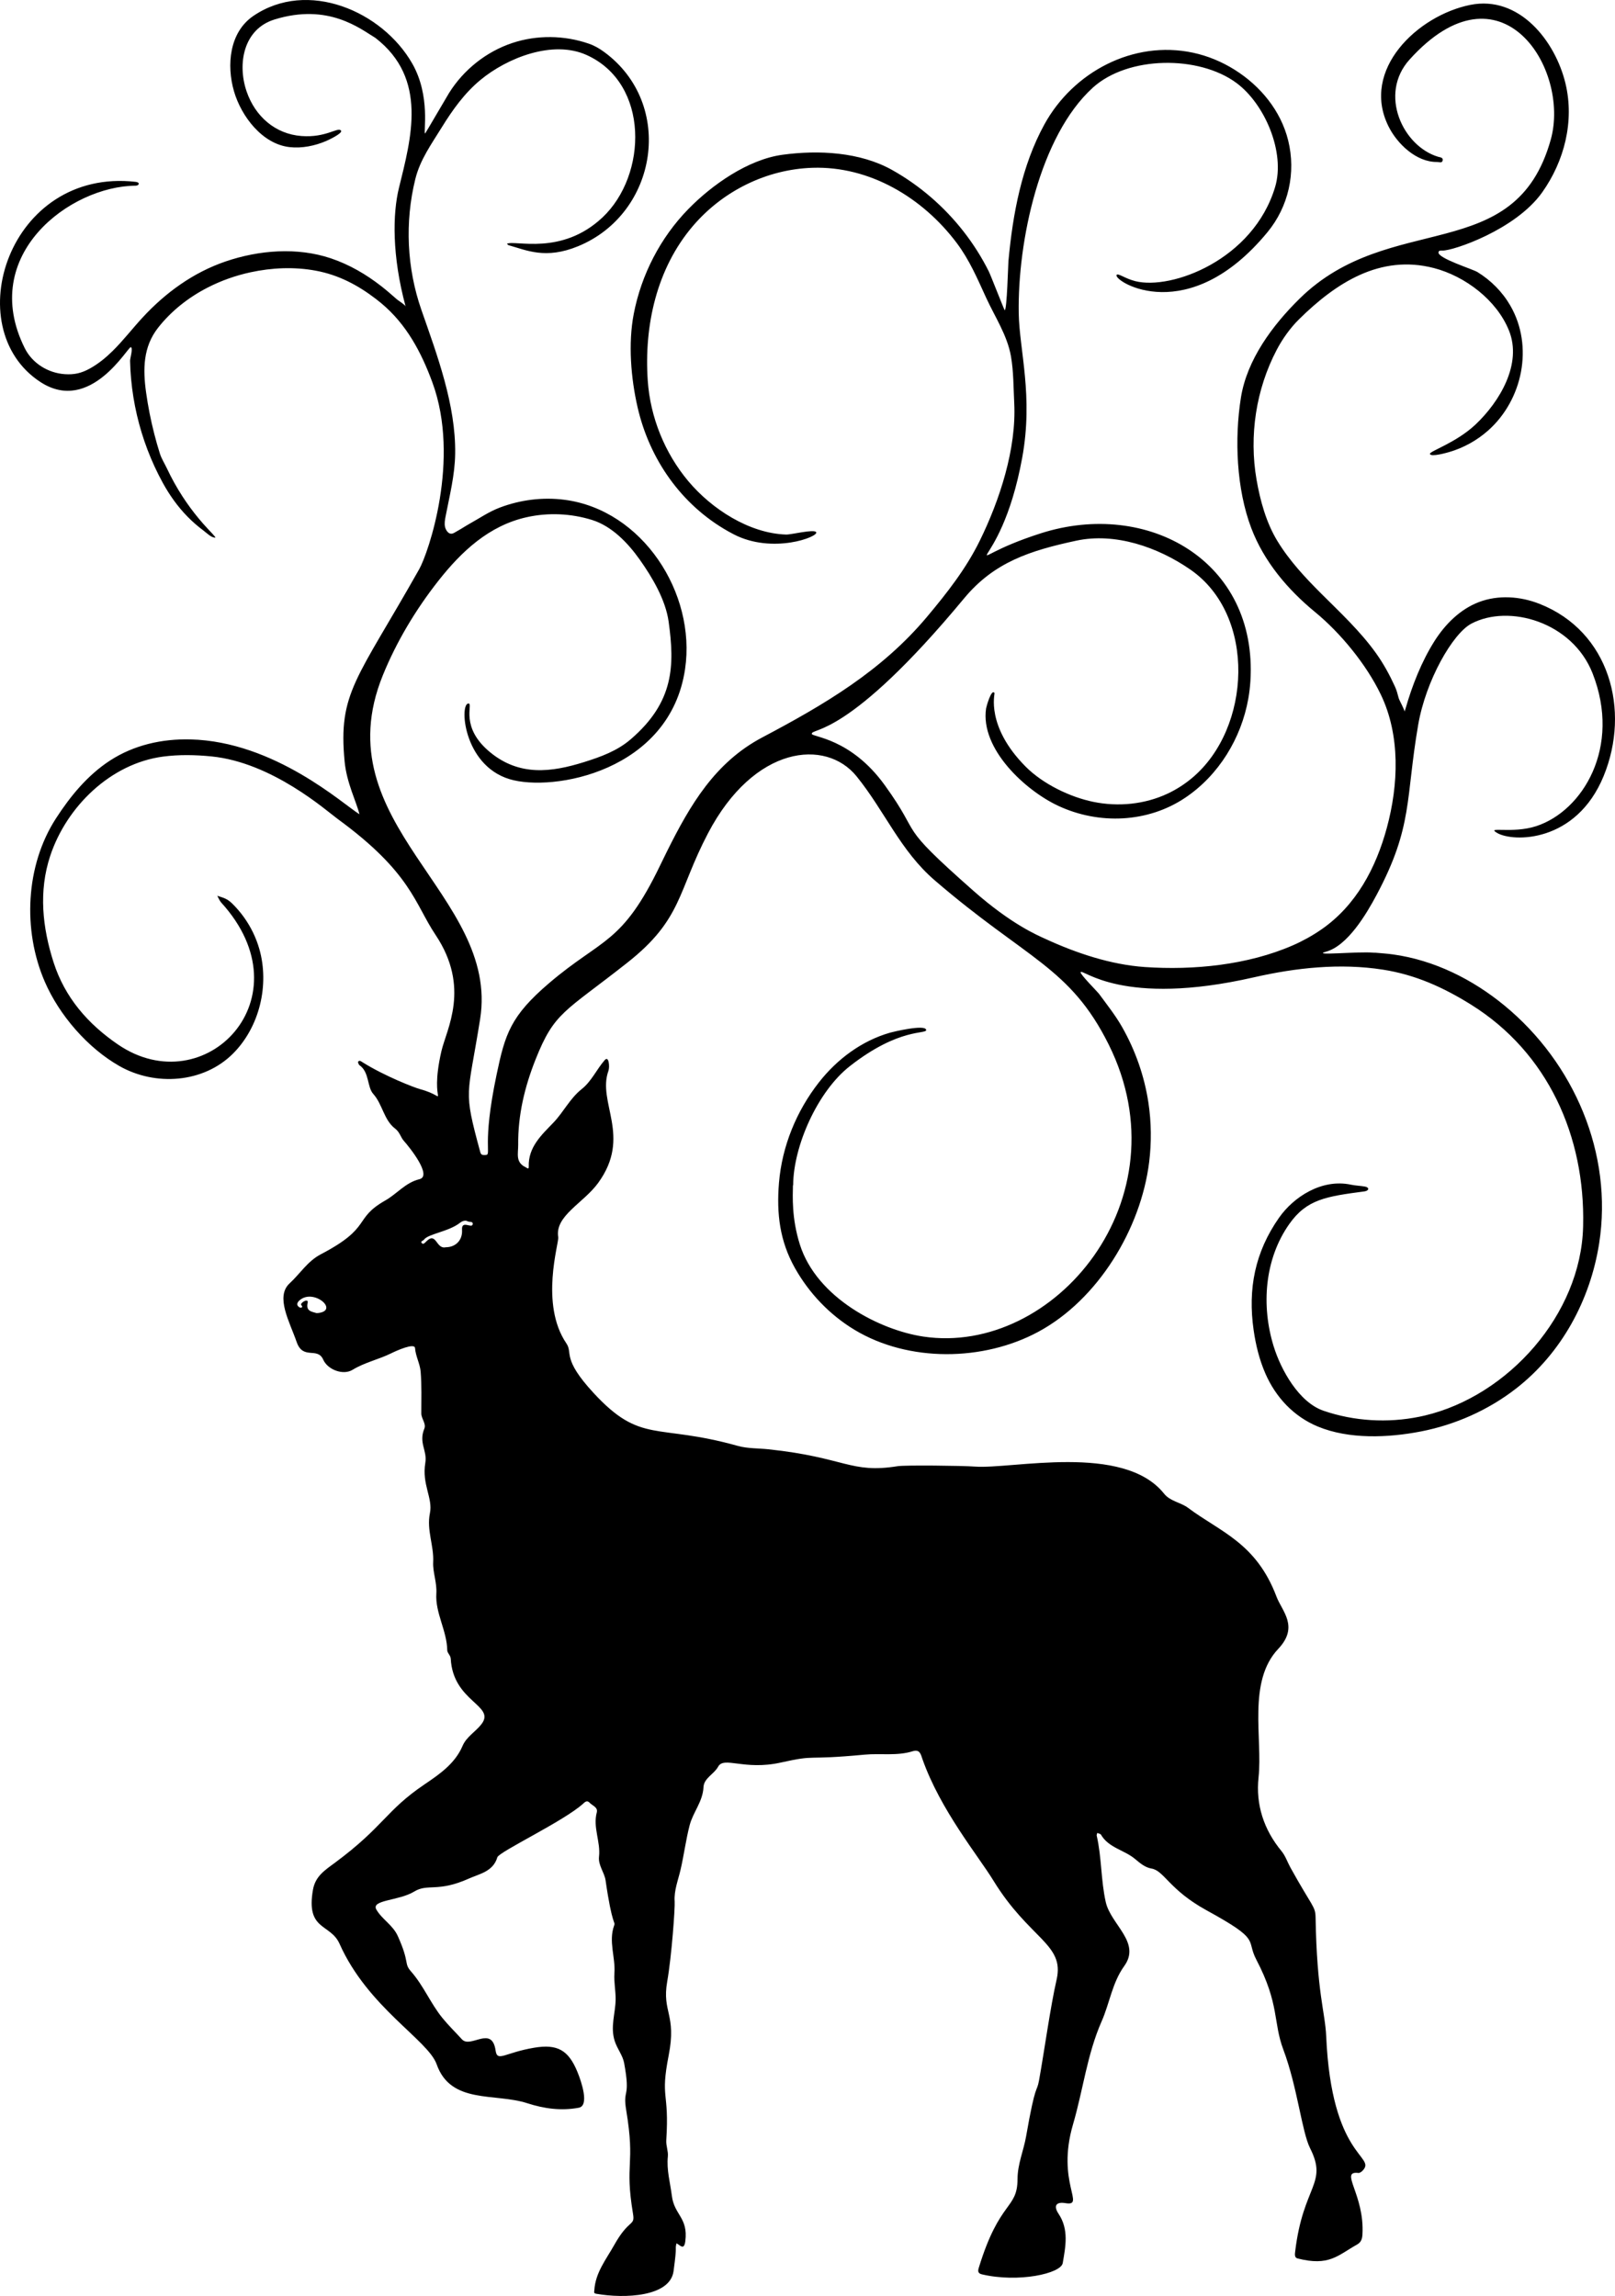 <?xml version="1.0" encoding="utf-8"?>
<svg version="1.1" id="Layer_1" xmlns="http://www.w3.org/2000/svg" xmlns:xlink="http://www.w3.org/1999/xlink" x="0px" y="0px"
	 viewBox="0 0 3516.225 5000" enable-background="new 0 0 3516.225 5000" xml:space="preserve">
<path d="M3344.689,1799.132c-52.142,17.014-110.302-0.18-85.201,14.735c34.568,20.523,172.051,22.262,231.98-123.758
	c58.855-143.426,12.958-315.074-139.696-375.139c-41.85-16.467-89.783-19.832-131.807-3.814
	c-41.065,15.652-73.768,48.479-97.196,85.66c-27.666,43.906-48.291,96.331-62.483,146.103c-0.67,2.348-1.669,4.597-2.518,6.895
	c1.167-3.157-11.17-24.398-12.597-29.815c-2.398-9.1-4.167-16.355-8.015-24.797c-11.539-25.315-24.882-49.826-41.11-72.529
	c-34.173-47.807-77.451-88.094-118.887-129.421c-35.504-35.41-70.172-72.542-96.283-115.612
	c-24.048-39.666-37.153-87.329-45.064-132.984c-16.58-95.681-1.241-196.912,43.969-282.944
	c12.411-23.618,29.351-47.473,48.444-66.323c79.968-78.95,176.57-142.184,293.974-111.551
	c67.767,17.682,136.487,69.583,163.21,135.999c29.36,72.97-20.76,155.32-72.484,204.324
	c-42.721,40.462-101.143,58.476-99.616,64.416c1.92,7.469,38.075-3.026,41.873-4.126c31.158-9.023,60.496-25.31,84.748-46.824
	c75.384-66.872,99.474-183.491,48.492-271.945c-17.249-29.927-42.303-55.19-71.717-73.233
	c-10.557-6.475-86.753-30.032-84.801-43.011c0.67-4.478,5.788-3.829,9.027-3.758c22.952,0.44,158.926-45.275,216.707-126.648
	c48.379-68.131,70.494-154.846,50.834-237.079c-22.23-92.98-100.979-192.721-207.411-171.281
	c-114.273,23.032-238.914,140.882-178.157,264.116c18.85,38.233,60.728,78.602,106.062,77.947c4.158-0.06,10.156,3.019,11.916-2.599
	c2.259-7.217-5.758-7.537-9.377-8.607c-76.994-22.752-130.555-136.384-62.579-211.768c198.992-220.675,350.36,20.343,307.485,174.2
	c-77.533,278.245-349.421,151.858-547.083,346.612c-58.424,57.563-114.337,132.295-127.565,215.427
	c-14.279,89.738-9.758,198.778,22.547,284.013c27.53,72.639,79.105,133.715,138.583,182.596
	c55.922,45.958,111.945,114.26,143.525,180.05c42.834,89.237,38.456,196.391,13.127,289.921
	c-23.676,87.428-66.873,169.375-143.032,221.858c-19.453,13.406-40.231,24.895-61.881,34.345
	c-98.1,42.818-216.09,54.493-322.126,47.159c-74.349-5.143-149.542-30.44-216.738-61.425
	c-16.184-7.457-73.335-31.129-157.016-105.104c-171.881-151.908-106.843-110.892-192.454-229.582
	c-74.125-102.765-158.806-104.694-158.886-111.702c-0.16-13.715,78.473,10.276,331.677-295.069
	c65.278-78.733,143.201-103.894,244.357-125.637c83.981-18.054,176.889,13.525,248.355,63.028
	c144.505,100.096,132.427,345.784,3.885,453.56c-16.19,13.574-34.062,25.151-53.182,34.158
	c-50.063,23.582-107.794,29.178-161.836,18.119c-51.509-10.54-110.255-39.266-147.395-76.593
	c-87.559-88.028-67.08-158.828-67.944-160.291c-6.575-11.136-17.883,29.956-18.386,33.37
	c-13.001,88.163,85.579,178.79,157.359,212.228c88.643,41.294,194.846,36.877,276.197-17.733
	c73.004-49.006,122.045-129.568,137.344-215.65c2.226-12.525,3.749-25.175,4.553-37.871
	c16.624-262.521-223.864-396.605-456.064-322.42c-205.65,65.698-89.829,104.384-40.726-164.564
	c24.502-134.224-6.208-234.46-7.567-314.313c-2.669-156.837,45.674-386.308,161.175-491.412
	c76.619-69.721,231.13-70.946,312.884-10.331c61.692,45.741,106.816,151.048,84.09,226.728
	c-47.573,158.426-225.513,224.703-304.366,204.85c-23.112-5.818-38.857-18.933-40.856-13.096
	c-4.908,14.335,156.596,115.201,328.618-93.518c45.921-55.717,62.412-129.763,45.102-199.785
	c-16.041-64.888-60.455-118.697-116.385-153.87c-27.902-17.547-58.798-30.399-91.056-37.269
	c-130.173-27.725-260.799,42.341-323.295,156.092c-49.691,90.443-68.997,195.981-78.339,297.716
	c-0.64,6.969-3.173,106.434-8.109,107.098c-0.816,0.11-30.536-76.31-34.537-84.338c-15.354-30.807-33.865-60.03-55.042-87.162
	c-42.358-54.267-95.428-100.234-155.488-133.929c-70.064-39.308-160.487-43.828-238.67-33.182
	c-75.157,10.234-153.486,65.411-205.119,118.273c-60.797,62.244-102.299,142.774-118.796,228.156
	c-12.439,64.378-6.292,139.892,8.355,203.636c26.004,113.176,95.271,212.434,196.975,269.856c3.837,2.166,7.708,4.271,11.613,6.313
	c85.041,44.48,186.624,5.417,180.211-4.315c-4.758-7.22-54.06,5.527-65.378,5.174c-80.519-2.511-162.285-55.87-212.795-115.994
	c-51.407-61.191-83.057-139.419-88.514-219.161c-8.193-119.726,19.212-244.374,98.637-337.187
	c64.985-75.939,160.071-123.195,260.229-126.384c124.571-3.967,239.518,65.187,313.369,163.127
	c28.122,37.294,45.302,77.977,64.525,119.896c19.124,41.699,45.997,81.643,54.01,127.525c5.847,33.487,5.388,67.492,7.126,101.385
	c5.125,99.899-31.639,211.917-75.086,300.415c-29.957,61.018-71.249,113.506-114.544,165.234
	c-99.239,118.57-224.593,191.889-358.956,262.947c-102.768,54.349-156.797,146.459-207.463,248.264
	c-4.875,9.795-9.674,19.629-14.417,29.489c-83.581,173.761-126.267,158.546-241.817,257.002
	c-84.681,72.155-96.187,111.612-114.481,198.462c-33.269,157.916-9.757,175.83-24.452,176.18c-5.018,0.12-9.427,0.72-11.276-6.128
	c-37.867-139.542-27.87-117-0.38-289.871c43.135-271.318-343.293-424.435-211.907-748.455
	c29.813-73.521,71.901-143.543,120.88-205.836c50.515-64.246,110.34-120.378,192.454-138.703
	c46.786-10.441,96.279-8.247,142.047,5.945c43.18,13.39,78.098,49.875,103.877,86.16c27.634,38.896,56.592,88.11,63.141,135.604
	c13.055,94.698,12.296,174.41-82.652,255.982c-29.49,25.341-64.998,38.197-101.525,49.633
	c-71.646,22.432-140.962,31.069-204.83-21.682c-65.617-54.201-36.937-104.105-46.054-105.854
	c-20.763-3.969-13.925,133.525,88.62,164.674c94.018,28.57,349.411-16.794,382.2-239.88
	c24.354-165.747-93.149-346.563-262.43-368.511c-47.471-6.155-96.356,0.035-141.058,17.029c-23.938,9.1-43.646,22.935-65.756,35.177
	c-9.116,5.048-17.716,10.982-26.887,15.952c-4.827,2.616-9.736,6.854-15.236,5.477c-5.701-1.427-9.878-8.886-11.147-14.08
	c-1.871-7.654-0.386-15.681,1.103-23.419c8.778-45.614,20.174-89.732,20.849-136.524c1.535-106.269-39.173-214.45-73.587-313.234
	c-31.674-90.921-36.289-191.062-13.268-284.54c10.468-42.506,35.009-76.141,57.921-113.278
	c23.271-37.72,49.394-74.211,83.755-102.68c58.396-48.373,157.573-87.827,231.44-54.449
	c137.301,62.042,132.453,261.609,34.352,353.798c-89.41,84.021-190.495,48.403-207.849,57.25c1.24,1.089,2.299,2.789,3.729,3.179
	c38.777,10.746,80.082,31.43,151.307,2.11c173.257-71.321,211.376-309.25,56.709-422.868c-10.513-7.723-21.007-13.859-33.363-18.142
	c-53.4-18.509-112.942-19.382-166.641-1.548c-56.706,18.832-106.164,58.279-137.797,108.897
	c-4.704,7.528-51.723,88.445-52.213,88.324c-4.359-1.08,12.656-81.132-27.811-152.219C832.646,24.37,669.668-46.035,551.38,34.847
	c-51.915,35.498-58.585,107.116-41.804,164.382c15.843,54.067,61.364,114.485,120.968,121.149
	c26.928,3.011,54.907-2.77,79.677-13.329c2.846-1.213,36.986-16.829,32.208-22.67c-6.928-8.467-32.189,15.894-85.932,11.856
	c-57.335-4.297-101.008-42.894-119.578-97.107c-20.732-60.526-6.505-135.806,60.489-156.597
	c117.61-36.508,187.066,20.273,219.965,40.037c114.761,88.81,77.753,218.475,51.232,326.628
	c-13.805,56.291-15.365,147.61,14.465,258.102c-0.966-3.578-15.915-12.709-18.968-15.406c-10.969-9.686-21.997-19.293-33.521-28.32
	c-33.17-25.981-69.972-47.429-110-60.922c-73.303-24.708-156.519-18.143-229.343,6.703
	c-70.462,24.04-130.868,67.951-181.114,122.448c-22.159,24.034-42.098,50.121-65.413,73.035
	c-14.805,14.55-31.103,27.84-49.346,37.858c-18.047,9.91-33.646,13.556-54.031,12.174c-36.629-2.484-70.956-23.53-87.48-56.681
	c-101.425-203.451,99.236-353,241.368-353.8c7.867-0.05,10.207-7.197,0.46-8.317C19.125,364.422-92.877,714.023,88.011,831.943
	c109.195,71.184,191.353-79.221,197.035-75.968c4.9,2.805-1.956,24.479-1.841,29.845c0.285,13.235,1.035,26.46,2.241,39.644
	c2.412,26.368,6.649,52.567,12.642,78.357c11.984,51.58,30.993,101.538,56.485,147.958c14.689,26.748,32.532,51.81,53.943,73.607
	c10.678,10.87,22.197,20.906,34.43,29.992c6.078,4.515,17.907,16.458,25.988,15.336c1.689-0.234-15.047-17.53-16.126-18.684
	c-6.966-7.441-13.713-15.086-20.22-22.932c-12.688-15.3-24.474-31.347-35.286-48.026c-12.508-19.294-23.713-39.433-33.503-60.239
	c-5.199-11.05-12.044-21.61-15.731-33.157c-4.545-14.234-8.579-28.646-12.278-43.121c-7.544-29.52-13.454-59.457-17.686-89.63
	c-7.133-50.852-6.671-99.461,26.078-141.18c28.795-36.683,66.23-66.053,107.602-87.337c29.501-15.178,61.057-26.338,93.468-33.38
	c46.287-10.057,95.482-12.307,142.532-3.504c49.252,9.215,90.911,31.12,130.357,61.284c4.109,3.142,8.154,6.369,12.126,9.682
	c54.737,45.666,86.992,106.565,111.204,172.523c61.559,167.743-9.117,371.673-28.7,406.431
	c-135.804,240.968-176.81,268.518-162.465,418.957c4.458,46.744,25.591,87.37,32.309,114.821
	c-34.178-20.643-184.027-158.496-368.104-162.974c-61.67-1.504-122.858,12.151-174.942,46.013
	c-48.825,31.743-86.421,77.58-117.757,126.055c-66.51,102.89-72.712,243.749-24.362,355.492
	c31.532,72.875,93.211,144.311,162.517,183.758c77.825,44.296,182.905,37.448,247.471-27.242
	c57.822-57.933,79.551-149.563,57.123-227.858c-7.064-24.659-18.475-48.042-33.406-68.89c-7.679-10.722-16.291-20.778-25.725-29.995
	c-10.729-10.484-18.389-12.338-32.378-16.779c2.819,4.948,4.838,10.626,8.577,14.735c189.035,207.519-35.478,438.26-224.603,309.224
	c-65.406-44.624-115.759-102.313-140.341-178.905c-24.341-75.84-32.886-154.921-7.377-231.949
	c35.534-107.301,131.633-201.243,245.771-216.254c34.884-4.588,70.361-3.859,105.308-0.378
	c132.485,13.216,250.145,118.17,274.416,135.894c160.665,117.33,167.633,184.157,213.497,252.763
	c76.844,114.971,23.682,205.71,12.746,253.284c-28.96,125.977,24.422,101.805-46.844,82.562
	c-11.556-3.119-76.034-27.85-125.157-58.61c-3.209-2.019-6.338-4.818-9.197-1.24c-0.95,1.189,0.93,6.488,2.919,7.867
	c21.593,14.965,16.364,47.404,29.8,62.379c20.503,22.862,23.072,56.93,47.774,75.684c10.156,7.717,11.886,18.774,18.844,26.571
	c12.716,14.265,62.709,76.644,33.868,83.611c-30.05,7.248-48.763,31.839-74.075,46.214c-71.226,40.466-27.001,57.92-140.682,117.37
	c-28.7,15.015-44.945,42.236-67.617,63.058c-31.679,29.08-0.15,83.562,15.185,127.766c13.965,40.276,45.205,9.787,57.88,38.527
	c9.647,21.853,43.265,34.708,63.828,22.142c26.761-16.354,57.16-22.542,84.561-36.177c10.876-5.408,50.563-23.242,51.482-11.166
	c1.38,18.064,10.846,34.148,12.236,51.422c2.409,30.07,1.5,60.429,1.43,90.659c-0.03,11.846,11.066,22.462,6.588,33.388
	c-12.856,31.329,6.728,47.084,2.119,74.635c-7.867,46.974,16.804,76.374,10.037,109.473c-7.577,37.097,9.027,70.586,7.098,106.664
	c-1.16,21.763,8.427,43.945,6.888,68.297c-2.679,42.236,23.072,80.772,23.762,123.628c0.1,6.138,7.188,10.816,7.587,18.204
	c5.018,94.578,98.756,101.465,66.837,142.721c-12.896,16.665-32.529,27.141-41.096,47.264
	c-16.424,38.597-50.403,61.849-82.472,83.531c-85.511,57.83-88.51,91.789-195.803,171.222c-21.873,16.184-42.296,29.17-47.444,58.55
	c-15.725,89.719,37.977,72.855,57.89,117.65c61.609,138.542,192.834,209.548,211.448,262.45
	c30.82,87.6,126.917,61.909,197.353,84.751c36.418,11.806,73.665,17.014,112.092,9.796c23.312-4.389,5.978-56.231-3.069-78.223
	c-19.463-47.284-43.495-60.949-94.048-52.462c-64.458,10.836-80.302,32.009-84.011,6.168c-8.027-55.991-54.432-3.719-73.275-24.412
	c-14.185-15.564-29.35-30.319-42.615-46.634c-25.691-31.6-41.046-70.296-68.097-101.026c-16.354-18.583-2.189-17.754-28.92-77.244
	c-10.816-24.072-33.958-35.928-46.544-57.45c-12.746-21.803,48.583-18.824,82.462-39.586c29.4-18.024,50.853,2.389,118.819-28.17
	c22.992-10.336,52.912-15.205,61.949-46.334c3.489-12.036,145.92-79.233,186.946-116.96c3.299-3.039,8.297-8.027,13.795-2.049
	c6.048,6.578,18.764,9.957,15.765,21.233c-8.737,32.809,8.567,63.888,4.898,96.237c-2.159,19.094,11.776,34.328,14.295,51.922
	c14.405,100.446,21.813,89.329,18.684,97.877c-12.746,34.778,3.009,69.316,0.51,104.074c-1.359,18.904,2.859,38.147,2.659,57.221
	c-0.33,30.319-12.196,59.77-1.769,91.239c5.538,16.714,17.234,30.68,20.263,47.104c14.545,78.953-3.469,54.481,4.499,102.595
	c20.463,123.508-4.079,111.642,14.895,226.173c4.528,27.341-8.507,9.707-40.946,67.637c-17.534,31.299-40.916,60.07-43.285,98.217
	c-0.28,4.608-1.909,6.917,4.298,8.007c61.489,10.807,160.515,6.708,168.133-49.093c8.627-63.199,2.469-42.625,6.358-60.759
	c7.437,3.179,16.554,16.974,19.293-4.869c6.428-51.422-24.052-56.511-29.32-98.636c-3.559-28.51-11.756-56.321-8.707-85.761
	c1.179-11.436-4.239-22.832-3.429-35.468c6.958-108.443-13.665-87.92,5.228-184.627c17.524-89.679-14.955-93.668-3.219-160.665
	c9.756-55.721,17.244-161.035,16.234-174.561c-1.749-23.382,7.567-46.274,12.886-69.266c7.407-32.009,11.496-64.828,19.723-96.607
	c7.347-28.37,28.69-51.522,30.17-82.951c0.94-19.803,23.022-28.301,31.879-44.595c12.676-23.322,56.791,8.697,136.143-8.957
	c81.982-18.234,47.134-4.378,183.107-17.294c34.758-3.299,70.186,3.339,104.274-7.377c15.945-5.018,17.744,7.077,21.323,17.184
	c39.286,111.162,121.099,210.018,154.297,264.19c78.473,128.066,155.497,138.243,137.873,215.536
	c-13.885,60.89-26.701,155.307-38.307,219.695c-5.258,29.16-7.108,1.069-28.24,122.298c-5.398,30.969-18.514,59.939-18.614,92.658
	c-0.19,66.757-38.947,44.834-84.401,193.444c-1.909,6.248-2.489,11.996,6.647,14.145c79.633,18.744,172.241-1.669,176.15-24.492
	c6.178-36.018,13.755-73.075-8.977-107.193c-12.336-18.503-4.348-26.551,14.755-23.372c45.374,7.557-20.593-44.515,16.654-171.622
	c21.833-74.515,30.709-152.698,62.289-224.313c17.494-39.687,22.972-83.991,49.243-120.449
	c37.087-51.473-29.2-90.009-40.296-139.292c-10.716-47.594-8.727-96.897-19.654-144.461c-0.41-1.809,0.76-3.999,1.19-6.008
	c2.769,1.23,6.867,1.689,8.097,3.809c16.554,28.48,50.093,33.089,73.385,52.232c10.656,8.747,21.762,19.013,36.587,21.493
	c27.541,4.598,38.777,46.474,119.919,90.939c121.118,66.387,84.611,62.149,108.413,107.653
	c50.583,96.757,36.188,135.773,58.67,195.593c30.81,81.982,40.206,178.969,58.33,214.946
	c39.137,77.673-15.185,80.183-32.509,224.653c-0.68,5.728-1.959,13.465,5.058,15.255c68.916,17.604,87.43-6.548,129.596-30.21
	c8.937-5.008,11.226-12.116,11.786-22.032c4.978-87.2-51.173-138.973-8.777-133.914c3.089,0.37,7.448-3.039,9.957-5.838
	c28.36-31.539-68.537-27.74-80.083-291.76c-2.299-52.622-20.303-93.918-23.132-258.912c-0.42-24.731-6.948-22.052-54.821-108.693
	c-6.508-11.776-10.677-25.132-19.413-35.728c-38.607-46.774-56.311-101.315-49.923-160.585
	c9.127-84.701-24.492-208.459,42.855-279.754c45.874-48.553,8.177-82.112-3.689-113.531
	c-44.415-117.63-122.148-140.852-192.574-193.564c-16.244-12.156-38.927-14.115-52.362-30.989
	c-88.23-110.732-330.937-52.892-411.799-58.92c-27.111-2.029-152.018-3.449-168.183-0.86
	c-103.115,16.514-113.391-19.013-281.414-36.827c-22.212-2.349-45.305-1.41-66.487-7.338
	c-178.119-49.863-210.538-2.989-314.303-115.46c-69.486-75.314-44.425-86.33-59.04-107.773
	c-58.49-85.891-15.705-219.365-17.744-231.281c-7.917-46.454,54.891-74.055,86.94-118.199
	c73.955-101.875-2.709-174.99,22.392-244.267c2.989-8.267,0.98-33.658-8.107-23.252c-17.734,20.303-28.74,46.244-50.183,63.218
	c-25.581,20.253-39.397,49.923-61.659,73.125c-25.301,26.381-54.911,52.912-53.582,95.497c0.23,7.438-3.669,2.939-6.778,1.479
	c-22.712-10.677-16.025-29.81-16.215-48.693c-0.69-64.798,14.085-126.097,37.717-185.707
	c41.256-104.074,62.868-102.835,200.162-211.218c119.719-94.508,108.883-154.767,175.39-281.584
	c100.496-191.645,256.552-206.859,323.549-123.998c61.399,75.934,95.167,161.895,169.872,226.253
	c200.312,172.561,294.729,188.616,378.891,357.568c167.563,336.365-118.33,678.618-403.372,636.223
	c-93.998-13.975-232.141-83.901-268.978-200.651c-18.204-57.72-15.405-106.074-15.015-128.296c0.3-0.45,0.48-0.87,0.48-1.11
	c0.52-84.921,53.102-203.76,123.278-258.781c108.878-85.377,168.327-68.748,166.253-79.261c-2.45-12.422-72.529,4.518-78.57,6.255
	c-61.925,17.809-115.281,57.697-154.766,108.073c-49.198,62.767-80.589,139.626-87.117,219.259
	c-5.483,66.889,1.762,126.627,34.839,185.387c30.878,54.854,75.789,101.906,129.75,134.434
	c117.684,70.938,280.355,68.805,400.133,4.227c130.146-70.168,223.326-224.464,241.26-369.469
	c5.312-42.955,4.842-86.637-1.62-129.44c-8.738-57.885-28.414-114.055-57.375-164.913c-14.607-25.65-32.527-48.076-49.877-71.773
	c-3.588-4.9-42.426-43.782-40.322-47.507c4.789-8.457,89.649,76.804,377.432,11.156c91.542-20.903,187.506-31.238,280.846-16.675
	c70.481,10.996,131.469,38.616,191.527,76.04c168.08,104.734,248.786,287.71,244.264,481.407c-0.028,1.054-0.055,2.108-0.083,3.163
	c-4.956,189.761-162.557,367.455-344.832,410.453c-3.873,0.914-7.76,1.769-11.659,2.564c-68.808,14.038-142.201,9.81-208.693-13.047
	c-53.768-18.483-92.69-89.071-108.531-140.305c-27.283-88.235-20.038-189.605,33.994-266.292
	c38.027-53.971,80.263-60.03,163.734-71.106c10.106-1.339,11.166-8.707,1.08-10.487c-10.067-1.769-20.433-1.959-30.4-4.089
	c-64.118-13.645-125.317,27.161-156.649,71.859c-52.517,74.915-68.246,155.248-55.349,244.956
	c4.661,32.419,12.535,64.616,25.687,94.69c22.571,51.613,61.543,93.335,113.938,115.099
	c68.054,28.269,153.396,24.658,224.705,10.733c74.891-14.624,146.528-46.458,206.855-93.288
	c99.011-76.859,161.784-192.955,181.071-316.171c30.622-195.637-54.721-393.169-205.781-517.747
	c-69.438-57.265-153.158-99.136-242.852-111.578c-6.925-0.96-13.877-1.718-20.848-2.252c-12.386-0.95-18.604-1.81-21.613-1.52
	c-32.269-3.329-138.363,7.497-103.365-2.249c46.704-13.006,87.28-81.032,110.152-124.028
	c79.453-149.369,62.458-208.279,90.289-369.844c16.704-97.017,75.244-198.872,115.541-220.325
	c82.012-43.645,220.185-3.729,264.1,107.873C3530.705,1627.201,3445.774,1766.144,3344.689,1799.132z M689.626,2859.71
	c-9.847-3.199-24.262-3.699-19.813-22.512c2.219-9.357-11.236-3.289-14.195,2.479c-1.47,2.839,6.478,6.538-0.49,8.187
	c-2.339,0.56-14.485-5.868-3.069-15.994C683.228,2804.209,741.838,2856.021,689.626,2859.71z M1029.1,2666.266
	c-1.889,9.817-24.651-10.346-23.162,12.136c1.479,22.343-13.955,37.768-35.348,37.768c-21.693,4.988-20.083-35.068-42.586-12.576
	c-2.849,2.839-6.318,7.478-9.817,3.409c-3.429-3.999,3.269-4.878,5.048-7.447c8.617-12.456,54.171-17.354,78.583-36.858
	c3.809-3.049,10.846-6.178,16.375-3.019C1021.942,2661.828,1030.469,2659.169,1029.1,2666.266z"/>
</svg>

